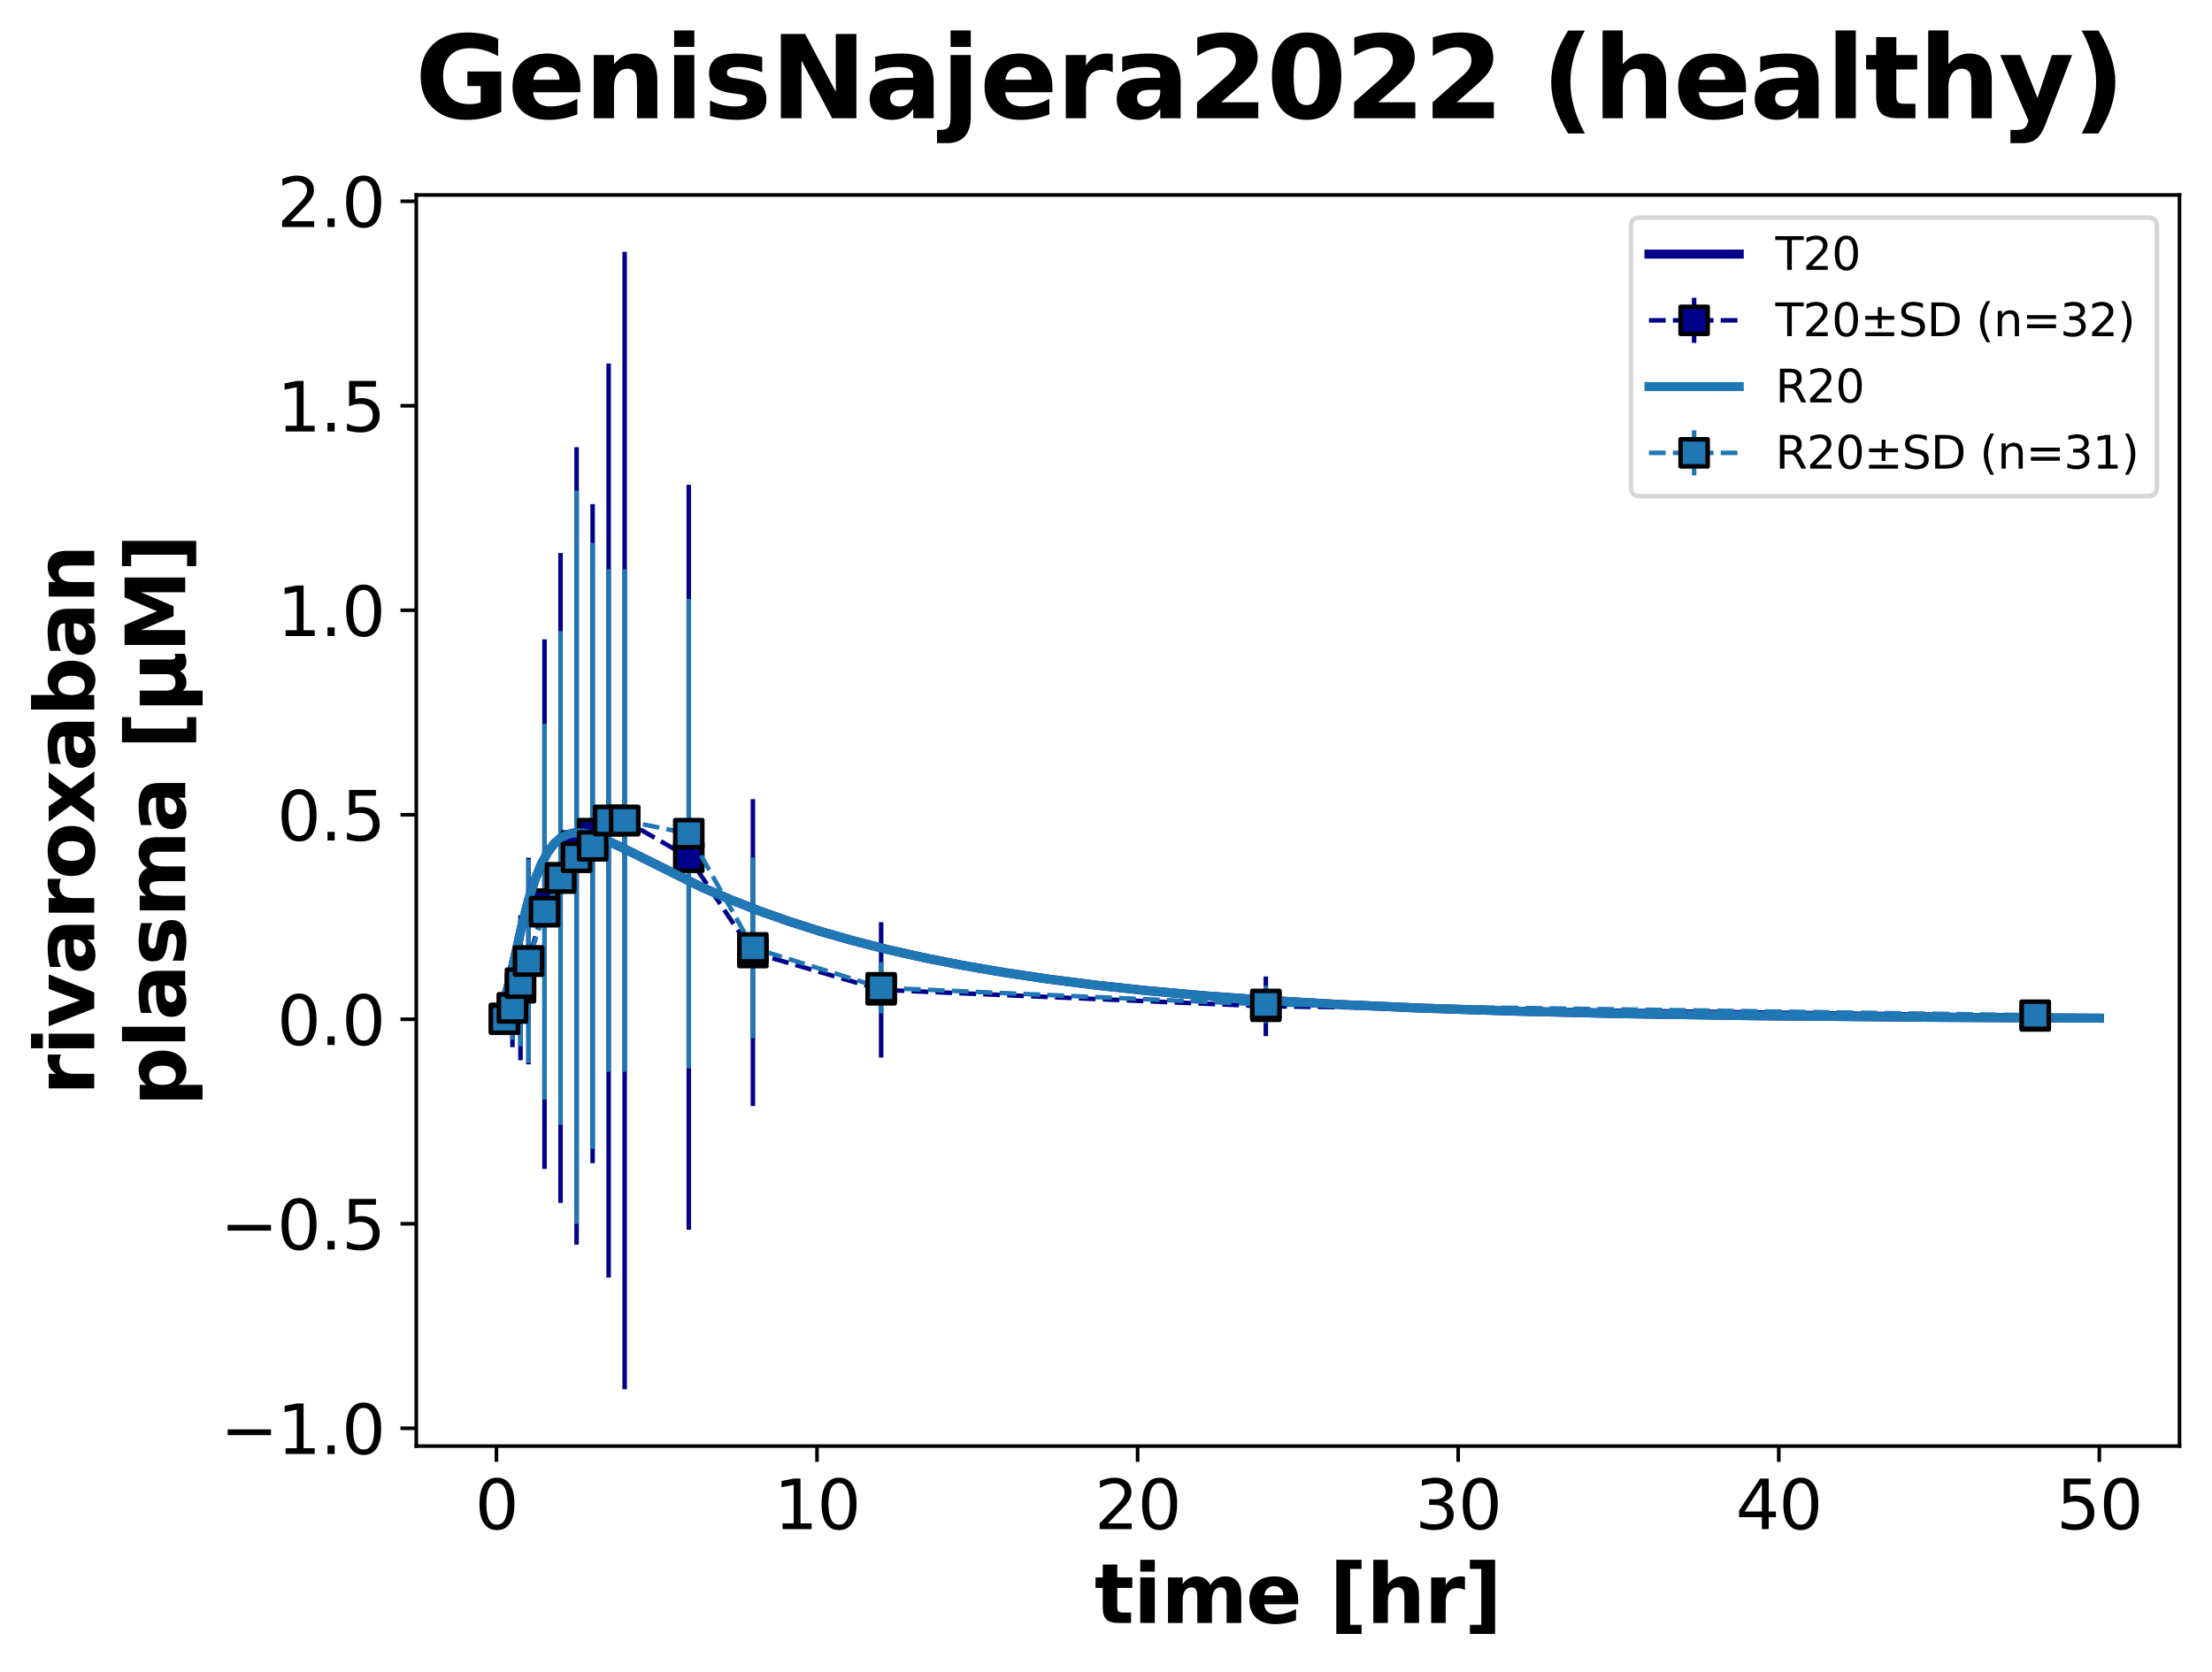 <?xml version="1.0" encoding="utf-8" standalone="no"?>
<!DOCTYPE svg PUBLIC "-//W3C//DTD SVG 1.1//EN"
  "http://www.w3.org/Graphics/SVG/1.1/DTD/svg11.dtd">
<svg xmlns:xlink="http://www.w3.org/1999/xlink" width="490.021pt" height="370.538pt" viewBox="0 0 490.021 370.538" xmlns="http://www.w3.org/2000/svg" version="1.1">
 <defs>
  <style type="text/css">*{stroke-linejoin: round; stroke-linecap: butt}</style>
 </defs>
 <g id="figure_1">
  <g id="patch_1">
   <path d="M -0 370.538 
L 490.021 370.538 
L 490.021 0 
L -0 0 
z
" style="fill: #ffffff"/>
  </g>
  <g id="axes_1">
   <g id="patch_2">
    <path d="M 92.221 320.4 
L 482.821 320.4 
L 482.821 43.2 
L 92.221 43.2 
z
" style="fill: #ffffff"/>
   </g>
   <g id="matplotlib.axis_1">
    <g id="xtick_1">
     <g id="line2d_1">
      <defs>
       <path id="mc9e550db11" d="M 0 0 
L 0 3.5 
" style="stroke: #000000; stroke-width: 0.8"/>
      </defs>
      <g>
       <use xlink:href="#mc9e550db11" x="109.975" y="320.4" style="stroke: #000000; stroke-width: 0.8"/>
      </g>
     </g>
     <g id="text_1">
      <!-- 0 -->
      <g transform="translate(105.203 338.798) scale(0.15 -0.15)">
       <defs>
        <path id="DejaVuSans-30" d="M 2034 4250 
Q 1547 4250 1301 3770 
Q 1056 3291 1056 2328 
Q 1056 1369 1301 889 
Q 1547 409 2034 409 
Q 2525 409 2770 889 
Q 3016 1369 3016 2328 
Q 3016 3291 2770 3770 
Q 2525 4250 2034 4250 
z
M 2034 4750 
Q 2819 4750 3233 4129 
Q 3647 3509 3647 2328 
Q 3647 1150 3233 529 
Q 2819 -91 2034 -91 
Q 1250 -91 836 529 
Q 422 1150 422 2328 
Q 422 3509 836 4129 
Q 1250 4750 2034 4750 
z
" transform="scale(0.016)"/>
       </defs>
       <use xlink:href="#DejaVuSans-30"/>
      </g>
     </g>
    </g>
    <g id="xtick_2">
     <g id="line2d_2">
      <g>
       <use xlink:href="#mc9e550db11" x="180.993" y="320.4" style="stroke: #000000; stroke-width: 0.8"/>
      </g>
     </g>
     <g id="text_2">
      <!-- 10 -->
      <g transform="translate(171.45 338.798) scale(0.15 -0.15)">
       <defs>
        <path id="DejaVuSans-31" d="M 794 531 
L 1825 531 
L 1825 4091 
L 703 3866 
L 703 4441 
L 1819 4666 
L 2450 4666 
L 2450 531 
L 3481 531 
L 3481 0 
L 794 0 
L 794 531 
z
" transform="scale(0.016)"/>
       </defs>
       <use xlink:href="#DejaVuSans-31"/>
       <use xlink:href="#DejaVuSans-30" x="63.623"/>
      </g>
     </g>
    </g>
    <g id="xtick_3">
     <g id="line2d_3">
      <g>
       <use xlink:href="#mc9e550db11" x="252.012" y="320.4" style="stroke: #000000; stroke-width: 0.8"/>
      </g>
     </g>
     <g id="text_3">
      <!-- 20 -->
      <g transform="translate(242.468 338.798) scale(0.15 -0.15)">
       <defs>
        <path id="DejaVuSans-32" d="M 1228 531 
L 3431 531 
L 3431 0 
L 469 0 
L 469 531 
Q 828 903 1448 1529 
Q 2069 2156 2228 2338 
Q 2531 2678 2651 2914 
Q 2772 3150 2772 3378 
Q 2772 3750 2511 3984 
Q 2250 4219 1831 4219 
Q 1534 4219 1204 4116 
Q 875 4013 500 3803 
L 500 4441 
Q 881 4594 1212 4672 
Q 1544 4750 1819 4750 
Q 2544 4750 2975 4387 
Q 3406 4025 3406 3419 
Q 3406 3131 3298 2873 
Q 3191 2616 2906 2266 
Q 2828 2175 2409 1742 
Q 1991 1309 1228 531 
z
" transform="scale(0.016)"/>
       </defs>
       <use xlink:href="#DejaVuSans-32"/>
       <use xlink:href="#DejaVuSans-30" x="63.623"/>
      </g>
     </g>
    </g>
    <g id="xtick_4">
     <g id="line2d_4">
      <g>
       <use xlink:href="#mc9e550db11" x="323.03" y="320.4" style="stroke: #000000; stroke-width: 0.8"/>
      </g>
     </g>
     <g id="text_4">
      <!-- 30 -->
      <g transform="translate(313.486 338.798) scale(0.15 -0.15)">
       <defs>
        <path id="DejaVuSans-33" d="M 2597 2516 
Q 3050 2419 3304 2112 
Q 3559 1806 3559 1356 
Q 3559 666 3084 287 
Q 2609 -91 1734 -91 
Q 1441 -91 1130 -33 
Q 819 25 488 141 
L 488 750 
Q 750 597 1062 519 
Q 1375 441 1716 441 
Q 2309 441 2620 675 
Q 2931 909 2931 1356 
Q 2931 1769 2642 2001 
Q 2353 2234 1838 2234 
L 1294 2234 
L 1294 2753 
L 1863 2753 
Q 2328 2753 2575 2939 
Q 2822 3125 2822 3475 
Q 2822 3834 2567 4026 
Q 2313 4219 1838 4219 
Q 1578 4219 1281 4162 
Q 984 4106 628 3988 
L 628 4550 
Q 988 4650 1302 4700 
Q 1616 4750 1894 4750 
Q 2613 4750 3031 4423 
Q 3450 4097 3450 3541 
Q 3450 3153 3228 2886 
Q 3006 2619 2597 2516 
z
" transform="scale(0.016)"/>
       </defs>
       <use xlink:href="#DejaVuSans-33"/>
       <use xlink:href="#DejaVuSans-30" x="63.623"/>
      </g>
     </g>
    </g>
    <g id="xtick_5">
     <g id="line2d_5">
      <g>
       <use xlink:href="#mc9e550db11" x="394.048" y="320.4" style="stroke: #000000; stroke-width: 0.8"/>
      </g>
     </g>
     <g id="text_5">
      <!-- 40 -->
      <g transform="translate(384.504 338.798) scale(0.15 -0.15)">
       <defs>
        <path id="DejaVuSans-34" d="M 2419 4116 
L 825 1625 
L 2419 1625 
L 2419 4116 
z
M 2253 4666 
L 3047 4666 
L 3047 1625 
L 3713 1625 
L 3713 1100 
L 3047 1100 
L 3047 0 
L 2419 0 
L 2419 1100 
L 313 1100 
L 313 1709 
L 2253 4666 
z
" transform="scale(0.016)"/>
       </defs>
       <use xlink:href="#DejaVuSans-34"/>
       <use xlink:href="#DejaVuSans-30" x="63.623"/>
      </g>
     </g>
    </g>
    <g id="xtick_6">
     <g id="line2d_6">
      <g>
       <use xlink:href="#mc9e550db11" x="465.066" y="320.4" style="stroke: #000000; stroke-width: 0.8"/>
      </g>
     </g>
     <g id="text_6">
      <!-- 50 -->
      <g transform="translate(455.522 338.798) scale(0.15 -0.15)">
       <defs>
        <path id="DejaVuSans-35" d="M 691 4666 
L 3169 4666 
L 3169 4134 
L 1269 4134 
L 1269 2991 
Q 1406 3038 1543 3061 
Q 1681 3084 1819 3084 
Q 2600 3084 3056 2656 
Q 3513 2228 3513 1497 
Q 3513 744 3044 326 
Q 2575 -91 1722 -91 
Q 1428 -91 1123 -41 
Q 819 9 494 109 
L 494 744 
Q 775 591 1075 516 
Q 1375 441 1709 441 
Q 2250 441 2565 725 
Q 2881 1009 2881 1497 
Q 2881 1984 2565 2268 
Q 2250 2553 1709 2553 
Q 1456 2553 1204 2497 
Q 953 2441 691 2322 
L 691 4666 
z
" transform="scale(0.016)"/>
       </defs>
       <use xlink:href="#DejaVuSans-35"/>
       <use xlink:href="#DejaVuSans-30" x="63.623"/>
      </g>
     </g>
    </g>
    <g id="text_7">
     <!-- time [hr] -->
     <g transform="translate(242.446 359.594) scale(0.18 -0.18)">
      <defs>
       <path id="DejaVuSans-Bold-74" d="M 1759 4494 
L 1759 3500 
L 2913 3500 
L 2913 2700 
L 1759 2700 
L 1759 1216 
Q 1759 972 1856 886 
Q 1953 800 2241 800 
L 2816 800 
L 2816 0 
L 1856 0 
Q 1194 0 917 276 
Q 641 553 641 1216 
L 641 2700 
L 84 2700 
L 84 3500 
L 641 3500 
L 641 4494 
L 1759 4494 
z
" transform="scale(0.016)"/>
       <path id="DejaVuSans-Bold-69" d="M 538 3500 
L 1656 3500 
L 1656 0 
L 538 0 
L 538 3500 
z
M 538 4863 
L 1656 4863 
L 1656 3950 
L 538 3950 
L 538 4863 
z
" transform="scale(0.016)"/>
       <path id="DejaVuSans-Bold-6d" d="M 3781 2919 
Q 3994 3244 4286 3414 
Q 4578 3584 4928 3584 
Q 5531 3584 5847 3212 
Q 6163 2841 6163 2131 
L 6163 0 
L 5038 0 
L 5038 1825 
Q 5041 1866 5042 1909 
Q 5044 1953 5044 2034 
Q 5044 2406 4934 2573 
Q 4825 2741 4581 2741 
Q 4263 2741 4089 2478 
Q 3916 2216 3909 1719 
L 3909 0 
L 2784 0 
L 2784 1825 
Q 2784 2406 2684 2573 
Q 2584 2741 2328 2741 
Q 2006 2741 1831 2477 
Q 1656 2213 1656 1722 
L 1656 0 
L 531 0 
L 531 3500 
L 1656 3500 
L 1656 2988 
Q 1863 3284 2130 3434 
Q 2397 3584 2719 3584 
Q 3081 3584 3359 3409 
Q 3638 3234 3781 2919 
z
" transform="scale(0.016)"/>
       <path id="DejaVuSans-Bold-65" d="M 4031 1759 
L 4031 1441 
L 1416 1441 
Q 1456 1047 1700 850 
Q 1944 653 2381 653 
Q 2734 653 3104 758 
Q 3475 863 3866 1075 
L 3866 213 
Q 3469 63 3072 -14 
Q 2675 -91 2278 -91 
Q 1328 -91 801 392 
Q 275 875 275 1747 
Q 275 2603 792 3093 
Q 1309 3584 2216 3584 
Q 3041 3584 3536 3087 
Q 4031 2591 4031 1759 
z
M 2881 2131 
Q 2881 2450 2695 2645 
Q 2509 2841 2209 2841 
Q 1884 2841 1681 2658 
Q 1478 2475 1428 2131 
L 2881 2131 
z
" transform="scale(0.016)"/>
       <path id="DejaVuSans-Bold-20" transform="scale(0.016)"/>
       <path id="DejaVuSans-Bold-5b" d="M 550 4863 
L 2491 4863 
L 2491 4159 
L 1613 4159 
L 1613 -141 
L 2491 -141 
L 2491 -844 
L 550 -844 
L 550 4863 
z
" transform="scale(0.016)"/>
       <path id="DejaVuSans-Bold-68" d="M 4056 2131 
L 4056 0 
L 2931 0 
L 2931 347 
L 2931 1625 
Q 2931 2084 2911 2256 
Q 2891 2428 2841 2509 
Q 2775 2619 2662 2680 
Q 2550 2741 2406 2741 
Q 2056 2741 1856 2470 
Q 1656 2200 1656 1722 
L 1656 0 
L 538 0 
L 538 4863 
L 1656 4863 
L 1656 2988 
Q 1909 3294 2193 3439 
Q 2478 3584 2822 3584 
Q 3428 3584 3742 3212 
Q 4056 2841 4056 2131 
z
" transform="scale(0.016)"/>
       <path id="DejaVuSans-Bold-72" d="M 3138 2547 
Q 2991 2616 2845 2648 
Q 2700 2681 2553 2681 
Q 2122 2681 1889 2404 
Q 1656 2128 1656 1613 
L 1656 0 
L 538 0 
L 538 3500 
L 1656 3500 
L 1656 2925 
Q 1872 3269 2151 3426 
Q 2431 3584 2822 3584 
Q 2878 3584 2943 3579 
Q 3009 3575 3134 3559 
L 3138 2547 
z
" transform="scale(0.016)"/>
       <path id="DejaVuSans-Bold-5d" d="M 2375 -844 
L 434 -844 
L 434 -141 
L 1313 -141 
L 1313 4159 
L 434 4159 
L 434 4863 
L 2375 4863 
L 2375 -844 
z
" transform="scale(0.016)"/>
      </defs>
      <use xlink:href="#DejaVuSans-Bold-74"/>
      <use xlink:href="#DejaVuSans-Bold-69" x="47.803"/>
      <use xlink:href="#DejaVuSans-Bold-6d" x="82.08"/>
      <use xlink:href="#DejaVuSans-Bold-65" x="186.279"/>
      <use xlink:href="#DejaVuSans-Bold-20" x="254.102"/>
      <use xlink:href="#DejaVuSans-Bold-5b" x="288.916"/>
      <use xlink:href="#DejaVuSans-Bold-68" x="334.619"/>
      <use xlink:href="#DejaVuSans-Bold-72" x="405.811"/>
      <use xlink:href="#DejaVuSans-Bold-5d" x="455.127"/>
     </g>
    </g>
   </g>
   <g id="matplotlib.axis_2">
    <g id="ytick_1">
     <g id="line2d_7">
      <defs>
       <path id="mbf040fbe52" d="M 0 0 
L -3.5 0 
" style="stroke: #000000; stroke-width: 0.8"/>
      </defs>
      <g>
       <use xlink:href="#mbf040fbe52" x="92.221" y="316.454" style="stroke: #000000; stroke-width: 0.8"/>
      </g>
     </g>
     <g id="text_8">
      <!-- −1.0 -->
      <g transform="translate(48.796 322.153) scale(0.15 -0.15)">
       <defs>
        <path id="DejaVuSans-2212" d="M 678 2272 
L 4684 2272 
L 4684 1741 
L 678 1741 
L 678 2272 
z
" transform="scale(0.016)"/>
        <path id="DejaVuSans-2e" d="M 684 794 
L 1344 794 
L 1344 0 
L 684 0 
L 684 794 
z
" transform="scale(0.016)"/>
       </defs>
       <use xlink:href="#DejaVuSans-2212"/>
       <use xlink:href="#DejaVuSans-31" x="83.789"/>
       <use xlink:href="#DejaVuSans-2e" x="147.412"/>
       <use xlink:href="#DejaVuSans-30" x="179.199"/>
      </g>
     </g>
    </g>
    <g id="ytick_2">
     <g id="line2d_8">
      <g>
       <use xlink:href="#mbf040fbe52" x="92.221" y="271.144" style="stroke: #000000; stroke-width: 0.8"/>
      </g>
     </g>
     <g id="text_9">
      <!-- −0.5 -->
      <g transform="translate(48.796 276.843) scale(0.15 -0.15)">
       <use xlink:href="#DejaVuSans-2212"/>
       <use xlink:href="#DejaVuSans-30" x="83.789"/>
       <use xlink:href="#DejaVuSans-2e" x="147.412"/>
       <use xlink:href="#DejaVuSans-35" x="179.199"/>
      </g>
     </g>
    </g>
    <g id="ytick_3">
     <g id="line2d_9">
      <g>
       <use xlink:href="#mbf040fbe52" x="92.221" y="225.834" style="stroke: #000000; stroke-width: 0.8"/>
      </g>
     </g>
     <g id="text_10">
      <!-- 0.0 -->
      <g transform="translate(61.366 231.533) scale(0.15 -0.15)">
       <use xlink:href="#DejaVuSans-30"/>
       <use xlink:href="#DejaVuSans-2e" x="63.623"/>
       <use xlink:href="#DejaVuSans-30" x="95.41"/>
      </g>
     </g>
    </g>
    <g id="ytick_4">
     <g id="line2d_10">
      <g>
       <use xlink:href="#mbf040fbe52" x="92.221" y="180.523" style="stroke: #000000; stroke-width: 0.8"/>
      </g>
     </g>
     <g id="text_11">
      <!-- 0.5 -->
      <g transform="translate(61.366 186.222) scale(0.15 -0.15)">
       <use xlink:href="#DejaVuSans-30"/>
       <use xlink:href="#DejaVuSans-2e" x="63.623"/>
       <use xlink:href="#DejaVuSans-35" x="95.41"/>
      </g>
     </g>
    </g>
    <g id="ytick_5">
     <g id="line2d_11">
      <g>
       <use xlink:href="#mbf040fbe52" x="92.221" y="135.213" style="stroke: #000000; stroke-width: 0.8"/>
      </g>
     </g>
     <g id="text_12">
      <!-- 1.0 -->
      <g transform="translate(61.366 140.912) scale(0.15 -0.15)">
       <use xlink:href="#DejaVuSans-31"/>
       <use xlink:href="#DejaVuSans-2e" x="63.623"/>
       <use xlink:href="#DejaVuSans-30" x="95.41"/>
      </g>
     </g>
    </g>
    <g id="ytick_6">
     <g id="line2d_12">
      <g>
       <use xlink:href="#mbf040fbe52" x="92.221" y="89.903" style="stroke: #000000; stroke-width: 0.8"/>
      </g>
     </g>
     <g id="text_13">
      <!-- 1.5 -->
      <g transform="translate(61.366 95.602) scale(0.15 -0.15)">
       <use xlink:href="#DejaVuSans-31"/>
       <use xlink:href="#DejaVuSans-2e" x="63.623"/>
       <use xlink:href="#DejaVuSans-35" x="95.41"/>
      </g>
     </g>
    </g>
    <g id="ytick_7">
     <g id="line2d_13">
      <g>
       <use xlink:href="#mbf040fbe52" x="92.221" y="44.593" style="stroke: #000000; stroke-width: 0.8"/>
      </g>
     </g>
     <g id="text_14">
      <!-- 2.0 -->
      <g transform="translate(61.366 50.292) scale(0.15 -0.15)">
       <use xlink:href="#DejaVuSans-32"/>
       <use xlink:href="#DejaVuSans-2e" x="63.623"/>
       <use xlink:href="#DejaVuSans-30" x="95.41"/>
      </g>
     </g>
    </g>
    <g id="text_15">
     <!-- rivaroxaban -->
     <g transform="translate(20.877 242.686) rotate(-90) scale(0.18 -0.18)">
      <defs>
       <path id="DejaVuSans-Bold-76" d="M 97 3500 
L 1216 3500 
L 2088 1081 
L 2956 3500 
L 4078 3500 
L 2700 0 
L 1472 0 
L 97 3500 
z
" transform="scale(0.016)"/>
       <path id="DejaVuSans-Bold-61" d="M 2106 1575 
Q 1756 1575 1579 1456 
Q 1403 1338 1403 1106 
Q 1403 894 1545 773 
Q 1688 653 1941 653 
Q 2256 653 2472 879 
Q 2688 1106 2688 1447 
L 2688 1575 
L 2106 1575 
z
M 3816 1997 
L 3816 0 
L 2688 0 
L 2688 519 
Q 2463 200 2181 54 
Q 1900 -91 1497 -91 
Q 953 -91 614 226 
Q 275 544 275 1050 
Q 275 1666 698 1953 
Q 1122 2241 2028 2241 
L 2688 2241 
L 2688 2328 
Q 2688 2594 2478 2717 
Q 2269 2841 1825 2841 
Q 1466 2841 1156 2769 
Q 847 2697 581 2553 
L 581 3406 
Q 941 3494 1303 3539 
Q 1666 3584 2028 3584 
Q 2975 3584 3395 3211 
Q 3816 2838 3816 1997 
z
" transform="scale(0.016)"/>
       <path id="DejaVuSans-Bold-6f" d="M 2203 2784 
Q 1831 2784 1636 2517 
Q 1441 2250 1441 1747 
Q 1441 1244 1636 976 
Q 1831 709 2203 709 
Q 2569 709 2762 976 
Q 2956 1244 2956 1747 
Q 2956 2250 2762 2517 
Q 2569 2784 2203 2784 
z
M 2203 3584 
Q 3106 3584 3614 3096 
Q 4122 2609 4122 1747 
Q 4122 884 3614 396 
Q 3106 -91 2203 -91 
Q 1297 -91 786 396 
Q 275 884 275 1747 
Q 275 2609 786 3096 
Q 1297 3584 2203 3584 
z
" transform="scale(0.016)"/>
       <path id="DejaVuSans-Bold-78" d="M 1422 1791 
L 159 3500 
L 1344 3500 
L 2059 2463 
L 2784 3500 
L 3969 3500 
L 2706 1797 
L 4031 0 
L 2847 0 
L 2059 1106 
L 1281 0 
L 97 0 
L 1422 1791 
z
" transform="scale(0.016)"/>
       <path id="DejaVuSans-Bold-62" d="M 2400 722 
Q 2759 722 2948 984 
Q 3138 1247 3138 1747 
Q 3138 2247 2948 2509 
Q 2759 2772 2400 2772 
Q 2041 2772 1848 2508 
Q 1656 2244 1656 1747 
Q 1656 1250 1848 986 
Q 2041 722 2400 722 
z
M 1656 2988 
Q 1888 3294 2169 3439 
Q 2450 3584 2816 3584 
Q 3463 3584 3878 3070 
Q 4294 2556 4294 1747 
Q 4294 938 3878 423 
Q 3463 -91 2816 -91 
Q 2450 -91 2169 54 
Q 1888 200 1656 506 
L 1656 0 
L 538 0 
L 538 4863 
L 1656 4863 
L 1656 2988 
z
" transform="scale(0.016)"/>
       <path id="DejaVuSans-Bold-6e" d="M 4056 2131 
L 4056 0 
L 2931 0 
L 2931 347 
L 2931 1631 
Q 2931 2084 2911 2256 
Q 2891 2428 2841 2509 
Q 2775 2619 2662 2680 
Q 2550 2741 2406 2741 
Q 2056 2741 1856 2470 
Q 1656 2200 1656 1722 
L 1656 0 
L 538 0 
L 538 3500 
L 1656 3500 
L 1656 2988 
Q 1909 3294 2193 3439 
Q 2478 3584 2822 3584 
Q 3428 3584 3742 3212 
Q 4056 2841 4056 2131 
z
" transform="scale(0.016)"/>
      </defs>
      <use xlink:href="#DejaVuSans-Bold-72"/>
      <use xlink:href="#DejaVuSans-Bold-69" x="49.316"/>
      <use xlink:href="#DejaVuSans-Bold-76" x="83.594"/>
      <use xlink:href="#DejaVuSans-Bold-61" x="148.779"/>
      <use xlink:href="#DejaVuSans-Bold-72" x="216.26"/>
      <use xlink:href="#DejaVuSans-Bold-6f" x="265.576"/>
      <use xlink:href="#DejaVuSans-Bold-78" x="334.277"/>
      <use xlink:href="#DejaVuSans-Bold-61" x="398.779"/>
      <use xlink:href="#DejaVuSans-Bold-62" x="466.26"/>
      <use xlink:href="#DejaVuSans-Bold-61" x="537.842"/>
      <use xlink:href="#DejaVuSans-Bold-6e" x="605.322"/>
     </g>
     <!-- plasma [µM] -->
     <g transform="translate(41.033 245.147) rotate(-90) scale(0.18 -0.18)">
      <defs>
       <path id="DejaVuSans-Bold-70" d="M 1656 506 
L 1656 -1331 
L 538 -1331 
L 538 3500 
L 1656 3500 
L 1656 2988 
Q 1888 3294 2169 3439 
Q 2450 3584 2816 3584 
Q 3463 3584 3878 3070 
Q 4294 2556 4294 1747 
Q 4294 938 3878 423 
Q 3463 -91 2816 -91 
Q 2450 -91 2169 54 
Q 1888 200 1656 506 
z
M 2400 2772 
Q 2041 2772 1848 2508 
Q 1656 2244 1656 1747 
Q 1656 1250 1848 986 
Q 2041 722 2400 722 
Q 2759 722 2948 984 
Q 3138 1247 3138 1747 
Q 3138 2247 2948 2509 
Q 2759 2772 2400 2772 
z
" transform="scale(0.016)"/>
       <path id="DejaVuSans-Bold-6c" d="M 538 4863 
L 1656 4863 
L 1656 0 
L 538 0 
L 538 4863 
z
" transform="scale(0.016)"/>
       <path id="DejaVuSans-Bold-73" d="M 3272 3391 
L 3272 2541 
Q 2913 2691 2578 2766 
Q 2244 2841 1947 2841 
Q 1628 2841 1473 2761 
Q 1319 2681 1319 2516 
Q 1319 2381 1436 2309 
Q 1553 2238 1856 2203 
L 2053 2175 
Q 2913 2066 3209 1816 
Q 3506 1566 3506 1031 
Q 3506 472 3093 190 
Q 2681 -91 1863 -91 
Q 1516 -91 1145 -36 
Q 775 19 384 128 
L 384 978 
Q 719 816 1070 734 
Q 1422 653 1784 653 
Q 2113 653 2278 743 
Q 2444 834 2444 1013 
Q 2444 1163 2330 1236 
Q 2216 1309 1875 1350 
L 1678 1375 
Q 931 1469 631 1722 
Q 331 1975 331 2491 
Q 331 3047 712 3315 
Q 1094 3584 1881 3584 
Q 2191 3584 2531 3537 
Q 2872 3491 3272 3391 
z
" transform="scale(0.016)"/>
       <path id="DejaVuSans-Bold-b5" d="M 544 -1338 
L 544 3500 
L 1672 3500 
L 1672 1466 
Q 1672 1103 1828 926 
Q 1984 750 2303 750 
Q 2625 750 2781 926 
Q 2938 1103 2938 1466 
L 2938 3500 
L 4063 3500 
L 4063 1159 
Q 4063 938 4114 850 
Q 4166 763 4288 763 
Q 4344 763 4395 778 
Q 4447 794 4506 831 
L 4506 50 
Q 4341 -22 4195 -56 
Q 4050 -91 3909 -91 
Q 3631 -91 3454 26 
Q 3278 144 3169 403 
Q 3022 156 2811 32 
Q 2600 -91 2322 -91 
Q 2091 -91 1928 -17 
Q 1766 56 1672 206 
L 1672 -1338 
L 544 -1338 
z
" transform="scale(0.016)"/>
       <path id="DejaVuSans-Bold-4d" d="M 588 4666 
L 2119 4666 
L 3181 2169 
L 4250 4666 
L 5778 4666 
L 5778 0 
L 4641 0 
L 4641 3413 
L 3566 897 
L 2803 897 
L 1728 3413 
L 1728 0 
L 588 0 
L 588 4666 
z
" transform="scale(0.016)"/>
      </defs>
      <use xlink:href="#DejaVuSans-Bold-70"/>
      <use xlink:href="#DejaVuSans-Bold-6c" x="71.582"/>
      <use xlink:href="#DejaVuSans-Bold-61" x="105.859"/>
      <use xlink:href="#DejaVuSans-Bold-73" x="173.34"/>
      <use xlink:href="#DejaVuSans-Bold-6d" x="232.861"/>
      <use xlink:href="#DejaVuSans-Bold-61" x="337.061"/>
      <use xlink:href="#DejaVuSans-Bold-20" x="404.541"/>
      <use xlink:href="#DejaVuSans-Bold-5b" x="439.355"/>
      <use xlink:href="#DejaVuSans-Bold-b5" x="485.059"/>
      <use xlink:href="#DejaVuSans-Bold-4d" x="558.643"/>
      <use xlink:href="#DejaVuSans-Bold-5d" x="658.154"/>
     </g>
    </g>
   </g>
   <g id="LineCollection_1">
    <path d="M 111.751 226.458 
L 111.751 224.808 
" clip-path="url(#p471beb546d)" style="fill: none; stroke: #00008b"/>
    <path d="M 113.526 232.011 
L 113.526 214.64 
" clip-path="url(#p471beb546d)" style="fill: none; stroke: #00008b"/>
    <path d="M 115.302 234.904 
L 115.302 202.806 
" clip-path="url(#p471beb546d)" style="fill: none; stroke: #00008b"/>
    <path d="M 117.077 235.827 
L 117.077 190.048 
" clip-path="url(#p471beb546d)" style="fill: none; stroke: #00008b"/>
    <path d="M 120.628 258.991 
L 120.628 141.652 
" clip-path="url(#p471beb546d)" style="fill: none; stroke: #00008b"/>
    <path d="M 124.179 266.522 
L 124.179 122.532 
" clip-path="url(#p471beb546d)" style="fill: none; stroke: #00008b"/>
    <path d="M 127.73 275.763 
L 127.73 99.07 
" clip-path="url(#p471beb546d)" style="fill: none; stroke: #00008b"/>
    <path d="M 131.281 257.707 
L 131.281 111.701 
" clip-path="url(#p471beb546d)" style="fill: none; stroke: #00008b"/>
    <path d="M 134.832 283.063 
L 134.832 80.537 
" clip-path="url(#p471beb546d)" style="fill: none; stroke: #00008b"/>
    <path d="M 138.382 307.8 
L 138.382 55.8 
" clip-path="url(#p471beb546d)" style="fill: none; stroke: #00008b"/>
    <path d="M 152.586 272.47 
L 152.586 107.43 
" clip-path="url(#p471beb546d)" style="fill: none; stroke: #00008b"/>
    <path d="M 166.79 245.044 
L 166.79 177.061 
" clip-path="url(#p471beb546d)" style="fill: none; stroke: #00008b"/>
    <path d="M 195.197 234.306 
L 195.197 204.324 
" clip-path="url(#p471beb546d)" style="fill: none; stroke: #00008b"/>
    <path d="M 280.419 229.57 
L 280.419 216.348 
" clip-path="url(#p471beb546d)" style="fill: none; stroke: #00008b"/>
    <path d="M 450.862 226.788 
L 450.862 223.41 
" clip-path="url(#p471beb546d)" style="fill: none; stroke: #00008b"/>
   </g>
   <g id="LineCollection_2">
    <path d="M 111.751 225.907 
L 111.751 225.732 
" clip-path="url(#p471beb546d)" style="fill: none; stroke: #1f77b4"/>
    <path d="M 113.526 230.389 
L 113.526 216.262 
" clip-path="url(#p471beb546d)" style="fill: none; stroke: #1f77b4"/>
    <path d="M 115.302 231.809 
L 115.302 203.86 
" clip-path="url(#p471beb546d)" style="fill: none; stroke: #1f77b4"/>
    <path d="M 117.077 235.467 
L 117.077 190.409 
" clip-path="url(#p471beb546d)" style="fill: none; stroke: #1f77b4"/>
    <path d="M 120.628 243.634 
L 120.628 160.374 
" clip-path="url(#p471beb546d)" style="fill: none; stroke: #1f77b4"/>
    <path d="M 124.179 249.219 
L 124.179 139.835 
" clip-path="url(#p471beb546d)" style="fill: none; stroke: #1f77b4"/>
    <path d="M 127.73 271.171 
L 127.73 108.729 
" clip-path="url(#p471beb546d)" style="fill: none; stroke: #1f77b4"/>
    <path d="M 131.281 254.531 
L 131.281 120.302 
" clip-path="url(#p471beb546d)" style="fill: none; stroke: #1f77b4"/>
    <path d="M 134.832 237.484 
L 134.832 126.116 
" clip-path="url(#p471beb546d)" style="fill: none; stroke: #1f77b4"/>
    <path d="M 138.382 237.484 
L 138.382 126.116 
" clip-path="url(#p471beb546d)" style="fill: none; stroke: #1f77b4"/>
    <path d="M 152.586 236.716 
L 152.586 132.692 
" clip-path="url(#p471beb546d)" style="fill: none; stroke: #1f77b4"/>
    <path d="M 166.79 230.021 
L 166.79 189.997 
" clip-path="url(#p471beb546d)" style="fill: none; stroke: #1f77b4"/>
    <path d="M 195.197 224.536 
L 195.197 213.174 
" clip-path="url(#p471beb546d)" style="fill: none; stroke: #1f77b4"/>
    <path d="M 280.419 226.706 
L 280.419 218.372 
" clip-path="url(#p471beb546d)" style="fill: none; stroke: #1f77b4"/>
    <path d="M 450.862 225.287 
L 450.862 224.578 
" clip-path="url(#p471beb546d)" style="fill: none; stroke: #1f77b4"/>
   </g>
   <g id="line2d_14">
    <path d="M 109.975 225.834 
L 110.685 225.087 
L 111.396 223.208 
L 112.816 217.579 
L 115.657 204.873 
L 117.077 199.437 
L 118.497 194.968 
L 119.918 191.462 
L 121.338 188.832 
L 122.758 186.953 
L 124.179 185.694 
L 125.599 184.935 
L 127.02 184.569 
L 128.44 184.509 
L 129.86 184.68 
L 131.991 185.25 
L 134.121 186.07 
L 137.672 187.735 
L 155.427 196.563 
L 161.818 199.318 
L 168.21 201.817 
L 174.602 204.082 
L 181.704 206.35 
L 188.805 208.381 
L 196.617 210.372 
L 204.429 212.135 
L 212.952 213.83 
L 222.184 215.431 
L 232.126 216.917 
L 242.779 218.274 
L 254.142 219.495 
L 266.925 220.635 
L 281.129 221.662 
L 296.753 222.559 
L 314.508 223.347 
L 335.103 224.027 
L 359.249 224.591 
L 388.366 225.042 
L 426.006 225.392 
L 465.066 225.593 
L 465.066 225.593 
" clip-path="url(#p471beb546d)" style="fill: none; stroke: #00008b; stroke-width: 2; stroke-linecap: square"/>
   </g>
   <g id="line2d_15">
    <path d="M 111.751 225.633 
L 113.526 223.326 
L 115.302 218.855 
L 117.077 212.938 
L 120.628 200.321 
L 124.179 194.527 
L 127.73 187.416 
L 131.281 184.704 
L 134.832 181.8 
L 138.382 181.8 
L 152.586 189.95 
L 166.79 211.052 
L 195.197 219.315 
L 280.419 222.959 
L 450.862 225.099 
" clip-path="url(#p471beb546d)" style="fill: none; stroke-dasharray: 3.7,1.6; stroke-dashoffset: 0; stroke: #00008b"/>
    <defs>
     <path id="m9d99189e19" d="M -3 3 
L 3 3 
L 3 -3 
L -3 -3 
z
" style="stroke: #000000; stroke-linejoin: miter"/>
    </defs>
    <g clip-path="url(#p471beb546d)">
     <use xlink:href="#m9d99189e19" x="111.751" y="225.633" style="fill: #00008b; stroke: #000000; stroke-linejoin: miter"/>
     <use xlink:href="#m9d99189e19" x="113.526" y="223.326" style="fill: #00008b; stroke: #000000; stroke-linejoin: miter"/>
     <use xlink:href="#m9d99189e19" x="115.302" y="218.855" style="fill: #00008b; stroke: #000000; stroke-linejoin: miter"/>
     <use xlink:href="#m9d99189e19" x="117.077" y="212.938" style="fill: #00008b; stroke: #000000; stroke-linejoin: miter"/>
     <use xlink:href="#m9d99189e19" x="120.628" y="200.321" style="fill: #00008b; stroke: #000000; stroke-linejoin: miter"/>
     <use xlink:href="#m9d99189e19" x="124.179" y="194.527" style="fill: #00008b; stroke: #000000; stroke-linejoin: miter"/>
     <use xlink:href="#m9d99189e19" x="127.73" y="187.416" style="fill: #00008b; stroke: #000000; stroke-linejoin: miter"/>
     <use xlink:href="#m9d99189e19" x="131.281" y="184.704" style="fill: #00008b; stroke: #000000; stroke-linejoin: miter"/>
     <use xlink:href="#m9d99189e19" x="134.832" y="181.8" style="fill: #00008b; stroke: #000000; stroke-linejoin: miter"/>
     <use xlink:href="#m9d99189e19" x="138.382" y="181.8" style="fill: #00008b; stroke: #000000; stroke-linejoin: miter"/>
     <use xlink:href="#m9d99189e19" x="152.586" y="189.95" style="fill: #00008b; stroke: #000000; stroke-linejoin: miter"/>
     <use xlink:href="#m9d99189e19" x="166.79" y="211.052" style="fill: #00008b; stroke: #000000; stroke-linejoin: miter"/>
     <use xlink:href="#m9d99189e19" x="195.197" y="219.315" style="fill: #00008b; stroke: #000000; stroke-linejoin: miter"/>
     <use xlink:href="#m9d99189e19" x="280.419" y="222.959" style="fill: #00008b; stroke: #000000; stroke-linejoin: miter"/>
     <use xlink:href="#m9d99189e19" x="450.862" y="225.099" style="fill: #00008b; stroke: #000000; stroke-linejoin: miter"/>
    </g>
   </g>
   <g id="line2d_16">
    <path d="M 109.975 225.834 
L 110.685 225.087 
L 111.396 223.208 
L 112.816 217.579 
L 115.657 204.873 
L 117.077 199.437 
L 118.497 194.968 
L 119.918 191.462 
L 121.338 188.832 
L 122.758 186.953 
L 124.179 185.694 
L 125.599 184.935 
L 127.02 184.569 
L 128.44 184.509 
L 129.86 184.68 
L 131.991 185.25 
L 134.121 186.07 
L 137.672 187.735 
L 155.427 196.563 
L 161.818 199.318 
L 168.21 201.817 
L 174.602 204.082 
L 181.704 206.35 
L 188.805 208.381 
L 196.617 210.372 
L 204.429 212.135 
L 212.952 213.83 
L 222.184 215.431 
L 232.126 216.917 
L 242.779 218.274 
L 254.142 219.495 
L 266.925 220.635 
L 281.129 221.662 
L 296.753 222.559 
L 314.508 223.347 
L 335.103 224.027 
L 359.249 224.591 
L 388.366 225.042 
L 426.006 225.392 
L 465.066 225.593 
L 465.066 225.593 
" clip-path="url(#p471beb546d)" style="fill: none; stroke: #1f77b4; stroke-width: 2; stroke-linecap: square"/>
   </g>
   <g id="line2d_17">
    <path d="M 111.751 225.82 
L 113.526 223.326 
L 115.302 217.835 
L 117.077 212.938 
L 120.628 202.004 
L 124.179 194.527 
L 127.73 189.95 
L 131.281 187.416 
L 134.832 181.8 
L 138.382 181.8 
L 152.586 184.704 
L 166.79 210.009 
L 195.197 218.855 
L 280.419 222.539 
L 450.862 224.932 
" clip-path="url(#p471beb546d)" style="fill: none; stroke-dasharray: 3.7,1.6; stroke-dashoffset: 0; stroke: #1f77b4"/>
    <defs>
     <path id="m24f14de52b" d="M -3 3 
L 3 3 
L 3 -3 
L -3 -3 
z
" style="stroke: #000000; stroke-linejoin: miter"/>
    </defs>
    <g clip-path="url(#p471beb546d)">
     <use xlink:href="#m24f14de52b" x="111.751" y="225.82" style="fill: #1f77b4; stroke: #000000; stroke-linejoin: miter"/>
     <use xlink:href="#m24f14de52b" x="113.526" y="223.326" style="fill: #1f77b4; stroke: #000000; stroke-linejoin: miter"/>
     <use xlink:href="#m24f14de52b" x="115.302" y="217.835" style="fill: #1f77b4; stroke: #000000; stroke-linejoin: miter"/>
     <use xlink:href="#m24f14de52b" x="117.077" y="212.938" style="fill: #1f77b4; stroke: #000000; stroke-linejoin: miter"/>
     <use xlink:href="#m24f14de52b" x="120.628" y="202.004" style="fill: #1f77b4; stroke: #000000; stroke-linejoin: miter"/>
     <use xlink:href="#m24f14de52b" x="124.179" y="194.527" style="fill: #1f77b4; stroke: #000000; stroke-linejoin: miter"/>
     <use xlink:href="#m24f14de52b" x="127.73" y="189.95" style="fill: #1f77b4; stroke: #000000; stroke-linejoin: miter"/>
     <use xlink:href="#m24f14de52b" x="131.281" y="187.416" style="fill: #1f77b4; stroke: #000000; stroke-linejoin: miter"/>
     <use xlink:href="#m24f14de52b" x="134.832" y="181.8" style="fill: #1f77b4; stroke: #000000; stroke-linejoin: miter"/>
     <use xlink:href="#m24f14de52b" x="138.382" y="181.8" style="fill: #1f77b4; stroke: #000000; stroke-linejoin: miter"/>
     <use xlink:href="#m24f14de52b" x="152.586" y="184.704" style="fill: #1f77b4; stroke: #000000; stroke-linejoin: miter"/>
     <use xlink:href="#m24f14de52b" x="166.79" y="210.009" style="fill: #1f77b4; stroke: #000000; stroke-linejoin: miter"/>
     <use xlink:href="#m24f14de52b" x="195.197" y="218.855" style="fill: #1f77b4; stroke: #000000; stroke-linejoin: miter"/>
     <use xlink:href="#m24f14de52b" x="280.419" y="222.539" style="fill: #1f77b4; stroke: #000000; stroke-linejoin: miter"/>
     <use xlink:href="#m24f14de52b" x="450.862" y="224.932" style="fill: #1f77b4; stroke: #000000; stroke-linejoin: miter"/>
    </g>
   </g>
   <g id="patch_3">
    <path d="M 92.221 320.4 
L 92.221 43.2 
" style="fill: none; stroke: #000000; stroke-width: 0.8; stroke-linejoin: miter; stroke-linecap: square"/>
   </g>
   <g id="patch_4">
    <path d="M 482.821 320.4 
L 482.821 43.2 
" style="fill: none; stroke: #000000; stroke-width: 0.8; stroke-linejoin: miter; stroke-linecap: square"/>
   </g>
   <g id="patch_5">
    <path d="M 92.221 320.4 
L 482.821 320.4 
" style="fill: none; stroke: #000000; stroke-width: 0.8; stroke-linejoin: miter; stroke-linecap: square"/>
   </g>
   <g id="patch_6">
    <path d="M 92.221 43.2 
L 482.821 43.2 
" style="fill: none; stroke: #000000; stroke-width: 0.8; stroke-linejoin: miter; stroke-linecap: square"/>
   </g>
   <g id="legend_1">
    <g id="patch_7">
     <path d="M 363.296 109.912 
L 475.821 109.912 
Q 477.821 109.912 477.821 107.912 
L 477.821 50.2 
Q 477.821 48.2 475.821 48.2 
L 363.296 48.2 
Q 361.296 48.2 361.296 50.2 
L 361.296 107.912 
Q 361.296 109.912 363.296 109.912 
z
" style="fill: #ffffff; opacity: 0.8; stroke: #cccccc; stroke-linejoin: miter"/>
    </g>
    <g id="line2d_18">
     <path d="M 365.296 56.298 
L 385.296 56.298 
" style="fill: none; stroke: #00008b; stroke-width: 2; stroke-linecap: square"/>
    </g>
    <g id="line2d_19"/>
    <g id="text_16">
     <!-- T20 -->
     <g transform="translate(393.296 59.798) scale(0.1 -0.1)">
      <defs>
       <path id="DejaVuSans-54" d="M -19 4666 
L 3928 4666 
L 3928 4134 
L 2272 4134 
L 2272 0 
L 1638 0 
L 1638 4134 
L -19 4134 
L -19 4666 
z
" transform="scale(0.016)"/>
      </defs>
      <use xlink:href="#DejaVuSans-54"/>
      <use xlink:href="#DejaVuSans-32" x="61.084"/>
      <use xlink:href="#DejaVuSans-30" x="124.707"/>
     </g>
    </g>
    <g id="LineCollection_3">
     <path d="M 375.296 75.977 
L 375.296 65.977 
" style="fill: none; stroke: #00008b"/>
    </g>
    <g id="line2d_20">
     <path d="M 365.296 70.977 
L 385.296 70.977 
" style="fill: none; stroke-dasharray: 3.7,1.6; stroke-dashoffset: 0; stroke: #00008b"/>
    </g>
    <g id="line2d_21">
     <g>
      <use xlink:href="#m9d99189e19" x="375.296" y="70.977" style="fill: #00008b; stroke: #000000; stroke-linejoin: miter"/>
     </g>
    </g>
    <g id="text_17">
     <!-- T20±SD (n=32) -->
     <g transform="translate(393.296 74.477) scale(0.1 -0.1)">
      <defs>
       <path id="DejaVuSans-b1" d="M 2944 4013 
L 2944 2803 
L 4684 2803 
L 4684 2272 
L 2944 2272 
L 2944 1063 
L 2419 1063 
L 2419 2272 
L 678 2272 
L 678 2803 
L 2419 2803 
L 2419 4013 
L 2944 4013 
z
M 678 531 
L 4684 531 
L 4684 0 
L 678 0 
L 678 531 
z
" transform="scale(0.016)"/>
       <path id="DejaVuSans-53" d="M 3425 4513 
L 3425 3897 
Q 3066 4069 2747 4153 
Q 2428 4238 2131 4238 
Q 1616 4238 1336 4038 
Q 1056 3838 1056 3469 
Q 1056 3159 1242 3001 
Q 1428 2844 1947 2747 
L 2328 2669 
Q 3034 2534 3370 2195 
Q 3706 1856 3706 1288 
Q 3706 609 3251 259 
Q 2797 -91 1919 -91 
Q 1588 -91 1214 -16 
Q 841 59 441 206 
L 441 856 
Q 825 641 1194 531 
Q 1563 422 1919 422 
Q 2459 422 2753 634 
Q 3047 847 3047 1241 
Q 3047 1584 2836 1778 
Q 2625 1972 2144 2069 
L 1759 2144 
Q 1053 2284 737 2584 
Q 422 2884 422 3419 
Q 422 4038 858 4394 
Q 1294 4750 2059 4750 
Q 2388 4750 2728 4690 
Q 3069 4631 3425 4513 
z
" transform="scale(0.016)"/>
       <path id="DejaVuSans-44" d="M 1259 4147 
L 1259 519 
L 2022 519 
Q 2988 519 3436 956 
Q 3884 1394 3884 2338 
Q 3884 3275 3436 3711 
Q 2988 4147 2022 4147 
L 1259 4147 
z
M 628 4666 
L 1925 4666 
Q 3281 4666 3915 4102 
Q 4550 3538 4550 2338 
Q 4550 1131 3912 565 
Q 3275 0 1925 0 
L 628 0 
L 628 4666 
z
" transform="scale(0.016)"/>
       <path id="DejaVuSans-20" transform="scale(0.016)"/>
       <path id="DejaVuSans-28" d="M 1984 4856 
Q 1566 4138 1362 3434 
Q 1159 2731 1159 2009 
Q 1159 1288 1364 580 
Q 1569 -128 1984 -844 
L 1484 -844 
Q 1016 -109 783 600 
Q 550 1309 550 2009 
Q 550 2706 781 3412 
Q 1013 4119 1484 4856 
L 1984 4856 
z
" transform="scale(0.016)"/>
       <path id="DejaVuSans-6e" d="M 3513 2113 
L 3513 0 
L 2938 0 
L 2938 2094 
Q 2938 2591 2744 2837 
Q 2550 3084 2163 3084 
Q 1697 3084 1428 2787 
Q 1159 2491 1159 1978 
L 1159 0 
L 581 0 
L 581 3500 
L 1159 3500 
L 1159 2956 
Q 1366 3272 1645 3428 
Q 1925 3584 2291 3584 
Q 2894 3584 3203 3211 
Q 3513 2838 3513 2113 
z
" transform="scale(0.016)"/>
       <path id="DejaVuSans-3d" d="M 678 2906 
L 4684 2906 
L 4684 2381 
L 678 2381 
L 678 2906 
z
M 678 1631 
L 4684 1631 
L 4684 1100 
L 678 1100 
L 678 1631 
z
" transform="scale(0.016)"/>
       <path id="DejaVuSans-29" d="M 513 4856 
L 1013 4856 
Q 1481 4119 1714 3412 
Q 1947 2706 1947 2009 
Q 1947 1309 1714 600 
Q 1481 -109 1013 -844 
L 513 -844 
Q 928 -128 1133 580 
Q 1338 1288 1338 2009 
Q 1338 2731 1133 3434 
Q 928 4138 513 4856 
z
" transform="scale(0.016)"/>
      </defs>
      <use xlink:href="#DejaVuSans-54"/>
      <use xlink:href="#DejaVuSans-32" x="61.084"/>
      <use xlink:href="#DejaVuSans-30" x="124.707"/>
      <use xlink:href="#DejaVuSans-b1" x="188.33"/>
      <use xlink:href="#DejaVuSans-53" x="272.119"/>
      <use xlink:href="#DejaVuSans-44" x="335.596"/>
      <use xlink:href="#DejaVuSans-20" x="412.598"/>
      <use xlink:href="#DejaVuSans-28" x="444.385"/>
      <use xlink:href="#DejaVuSans-6e" x="483.398"/>
      <use xlink:href="#DejaVuSans-3d" x="546.777"/>
      <use xlink:href="#DejaVuSans-33" x="630.566"/>
      <use xlink:href="#DejaVuSans-32" x="694.189"/>
      <use xlink:href="#DejaVuSans-29" x="757.812"/>
     </g>
    </g>
    <g id="line2d_22">
     <path d="M 365.296 85.655 
L 385.296 85.655 
" style="fill: none; stroke: #1f77b4; stroke-width: 2; stroke-linecap: square"/>
    </g>
    <g id="line2d_23"/>
    <g id="text_18">
     <!-- R20 -->
     <g transform="translate(393.296 89.155) scale(0.1 -0.1)">
      <defs>
       <path id="DejaVuSans-52" d="M 2841 2188 
Q 3044 2119 3236 1894 
Q 3428 1669 3622 1275 
L 4263 0 
L 3584 0 
L 2988 1197 
Q 2756 1666 2539 1819 
Q 2322 1972 1947 1972 
L 1259 1972 
L 1259 0 
L 628 0 
L 628 4666 
L 2053 4666 
Q 2853 4666 3247 4331 
Q 3641 3997 3641 3322 
Q 3641 2881 3436 2590 
Q 3231 2300 2841 2188 
z
M 1259 4147 
L 1259 2491 
L 2053 2491 
Q 2509 2491 2742 2702 
Q 2975 2913 2975 3322 
Q 2975 3731 2742 3939 
Q 2509 4147 2053 4147 
L 1259 4147 
z
" transform="scale(0.016)"/>
      </defs>
      <use xlink:href="#DejaVuSans-52"/>
      <use xlink:href="#DejaVuSans-32" x="69.482"/>
      <use xlink:href="#DejaVuSans-30" x="133.105"/>
     </g>
    </g>
    <g id="LineCollection_4">
     <path d="M 375.296 105.333 
L 375.296 95.333 
" style="fill: none; stroke: #1f77b4"/>
    </g>
    <g id="line2d_24">
     <path d="M 365.296 100.333 
L 385.296 100.333 
" style="fill: none; stroke-dasharray: 3.7,1.6; stroke-dashoffset: 0; stroke: #1f77b4"/>
    </g>
    <g id="line2d_25">
     <g>
      <use xlink:href="#m24f14de52b" x="375.296" y="100.333" style="fill: #1f77b4; stroke: #000000; stroke-linejoin: miter"/>
     </g>
    </g>
    <g id="text_19">
     <!-- R20±SD (n=31) -->
     <g transform="translate(393.296 103.833) scale(0.1 -0.1)">
      <use xlink:href="#DejaVuSans-52"/>
      <use xlink:href="#DejaVuSans-32" x="69.482"/>
      <use xlink:href="#DejaVuSans-30" x="133.105"/>
      <use xlink:href="#DejaVuSans-b1" x="196.729"/>
      <use xlink:href="#DejaVuSans-53" x="280.518"/>
      <use xlink:href="#DejaVuSans-44" x="343.994"/>
      <use xlink:href="#DejaVuSans-20" x="420.996"/>
      <use xlink:href="#DejaVuSans-28" x="452.783"/>
      <use xlink:href="#DejaVuSans-6e" x="491.797"/>
      <use xlink:href="#DejaVuSans-3d" x="555.176"/>
      <use xlink:href="#DejaVuSans-33" x="638.965"/>
      <use xlink:href="#DejaVuSans-31" x="702.588"/>
      <use xlink:href="#DejaVuSans-29" x="766.211"/>
     </g>
    </g>
   </g>
  </g>
  <g id="text_20">
   <!-- GenisNajera2022 (healthy) -->
   <g transform="translate(91.914 26.196) scale(0.25 -0.25)">
    <defs>
     <path id="DejaVuSans-Bold-47" d="M 4781 347 
Q 4331 128 3847 18 
Q 3363 -91 2847 -91 
Q 1681 -91 1000 561 
Q 319 1213 319 2328 
Q 319 3456 1012 4103 
Q 1706 4750 2913 4750 
Q 3378 4750 3804 4662 
Q 4231 4575 4609 4403 
L 4609 3438 
Q 4219 3659 3833 3768 
Q 3447 3878 3059 3878 
Q 2341 3878 1952 3476 
Q 1563 3075 1563 2328 
Q 1563 1588 1938 1184 
Q 2313 781 3003 781 
Q 3191 781 3352 804 
Q 3513 828 3641 878 
L 3641 1784 
L 2906 1784 
L 2906 2591 
L 4781 2591 
L 4781 347 
z
" transform="scale(0.016)"/>
     <path id="DejaVuSans-Bold-4e" d="M 588 4666 
L 1931 4666 
L 3628 1466 
L 3628 4666 
L 4769 4666 
L 4769 0 
L 3425 0 
L 1728 3200 
L 1728 0 
L 588 0 
L 588 4666 
z
" transform="scale(0.016)"/>
     <path id="DejaVuSans-Bold-6a" d="M 538 3500 
L 1656 3500 
L 1656 63 
Q 1656 -641 1318 -1011 
Q 981 -1381 341 -1381 
L -213 -1381 
L -213 -647 
L -19 -647 
Q 300 -647 419 -503 
Q 538 -359 538 63 
L 538 3500 
z
M 538 4863 
L 1656 4863 
L 1656 3950 
L 538 3950 
L 538 4863 
z
" transform="scale(0.016)"/>
     <path id="DejaVuSans-Bold-32" d="M 1844 884 
L 3897 884 
L 3897 0 
L 506 0 
L 506 884 
L 2209 2388 
Q 2438 2594 2547 2791 
Q 2656 2988 2656 3200 
Q 2656 3528 2436 3728 
Q 2216 3928 1850 3928 
Q 1569 3928 1234 3808 
Q 900 3688 519 3450 
L 519 4475 
Q 925 4609 1322 4679 
Q 1719 4750 2100 4750 
Q 2938 4750 3402 4381 
Q 3866 4013 3866 3353 
Q 3866 2972 3669 2642 
Q 3472 2313 2841 1759 
L 1844 884 
z
" transform="scale(0.016)"/>
     <path id="DejaVuSans-Bold-30" d="M 2944 2338 
Q 2944 3213 2780 3570 
Q 2616 3928 2228 3928 
Q 1841 3928 1675 3570 
Q 1509 3213 1509 2338 
Q 1509 1453 1675 1090 
Q 1841 728 2228 728 
Q 2613 728 2778 1090 
Q 2944 1453 2944 2338 
z
M 4147 2328 
Q 4147 1169 3647 539 
Q 3147 -91 2228 -91 
Q 1306 -91 806 539 
Q 306 1169 306 2328 
Q 306 3491 806 4120 
Q 1306 4750 2228 4750 
Q 3147 4750 3647 4120 
Q 4147 3491 4147 2328 
z
" transform="scale(0.016)"/>
     <path id="DejaVuSans-Bold-28" d="M 2413 -844 
L 1484 -844 
Q 1006 -72 778 623 
Q 550 1319 550 2003 
Q 550 2688 779 3389 
Q 1009 4091 1484 4856 
L 2413 4856 
Q 2013 4116 1813 3408 
Q 1613 2700 1613 2009 
Q 1613 1319 1811 609 
Q 2009 -100 2413 -844 
z
" transform="scale(0.016)"/>
     <path id="DejaVuSans-Bold-79" d="M 78 3500 
L 1197 3500 
L 2138 1125 
L 2938 3500 
L 4056 3500 
L 2584 -331 
Q 2363 -916 2067 -1148 
Q 1772 -1381 1288 -1381 
L 641 -1381 
L 641 -647 
L 991 -647 
Q 1275 -647 1404 -556 
Q 1534 -466 1606 -231 
L 1638 -134 
L 78 3500 
z
" transform="scale(0.016)"/>
     <path id="DejaVuSans-Bold-29" d="M 513 -844 
Q 913 -100 1113 609 
Q 1313 1319 1313 2009 
Q 1313 2700 1113 3408 
Q 913 4116 513 4856 
L 1441 4856 
Q 1916 4091 2145 3389 
Q 2375 2688 2375 2003 
Q 2375 1319 2147 623 
Q 1919 -72 1441 -844 
L 513 -844 
z
" transform="scale(0.016)"/>
    </defs>
    <use xlink:href="#DejaVuSans-Bold-47"/>
    <use xlink:href="#DejaVuSans-Bold-65" x="82.08"/>
    <use xlink:href="#DejaVuSans-Bold-6e" x="149.902"/>
    <use xlink:href="#DejaVuSans-Bold-69" x="221.094"/>
    <use xlink:href="#DejaVuSans-Bold-73" x="255.371"/>
    <use xlink:href="#DejaVuSans-Bold-4e" x="314.893"/>
    <use xlink:href="#DejaVuSans-Bold-61" x="398.584"/>
    <use xlink:href="#DejaVuSans-Bold-6a" x="466.064"/>
    <use xlink:href="#DejaVuSans-Bold-65" x="500.342"/>
    <use xlink:href="#DejaVuSans-Bold-72" x="568.164"/>
    <use xlink:href="#DejaVuSans-Bold-61" x="617.48"/>
    <use xlink:href="#DejaVuSans-Bold-32" x="684.961"/>
    <use xlink:href="#DejaVuSans-Bold-30" x="754.541"/>
    <use xlink:href="#DejaVuSans-Bold-32" x="824.121"/>
    <use xlink:href="#DejaVuSans-Bold-32" x="893.701"/>
    <use xlink:href="#DejaVuSans-Bold-20" x="963.281"/>
    <use xlink:href="#DejaVuSans-Bold-28" x="998.096"/>
    <use xlink:href="#DejaVuSans-Bold-68" x="1043.799"/>
    <use xlink:href="#DejaVuSans-Bold-65" x="1114.99"/>
    <use xlink:href="#DejaVuSans-Bold-61" x="1182.812"/>
    <use xlink:href="#DejaVuSans-Bold-6c" x="1250.293"/>
    <use xlink:href="#DejaVuSans-Bold-74" x="1284.57"/>
    <use xlink:href="#DejaVuSans-Bold-68" x="1332.373"/>
    <use xlink:href="#DejaVuSans-Bold-79" x="1403.564"/>
    <use xlink:href="#DejaVuSans-Bold-29" x="1468.75"/>
   </g>
  </g>
 </g>
 <defs>
  <clipPath id="p471beb546d">
   <rect x="92.221" y="43.2" width="390.6" height="277.2"/>
  </clipPath>
 </defs>
</svg>
